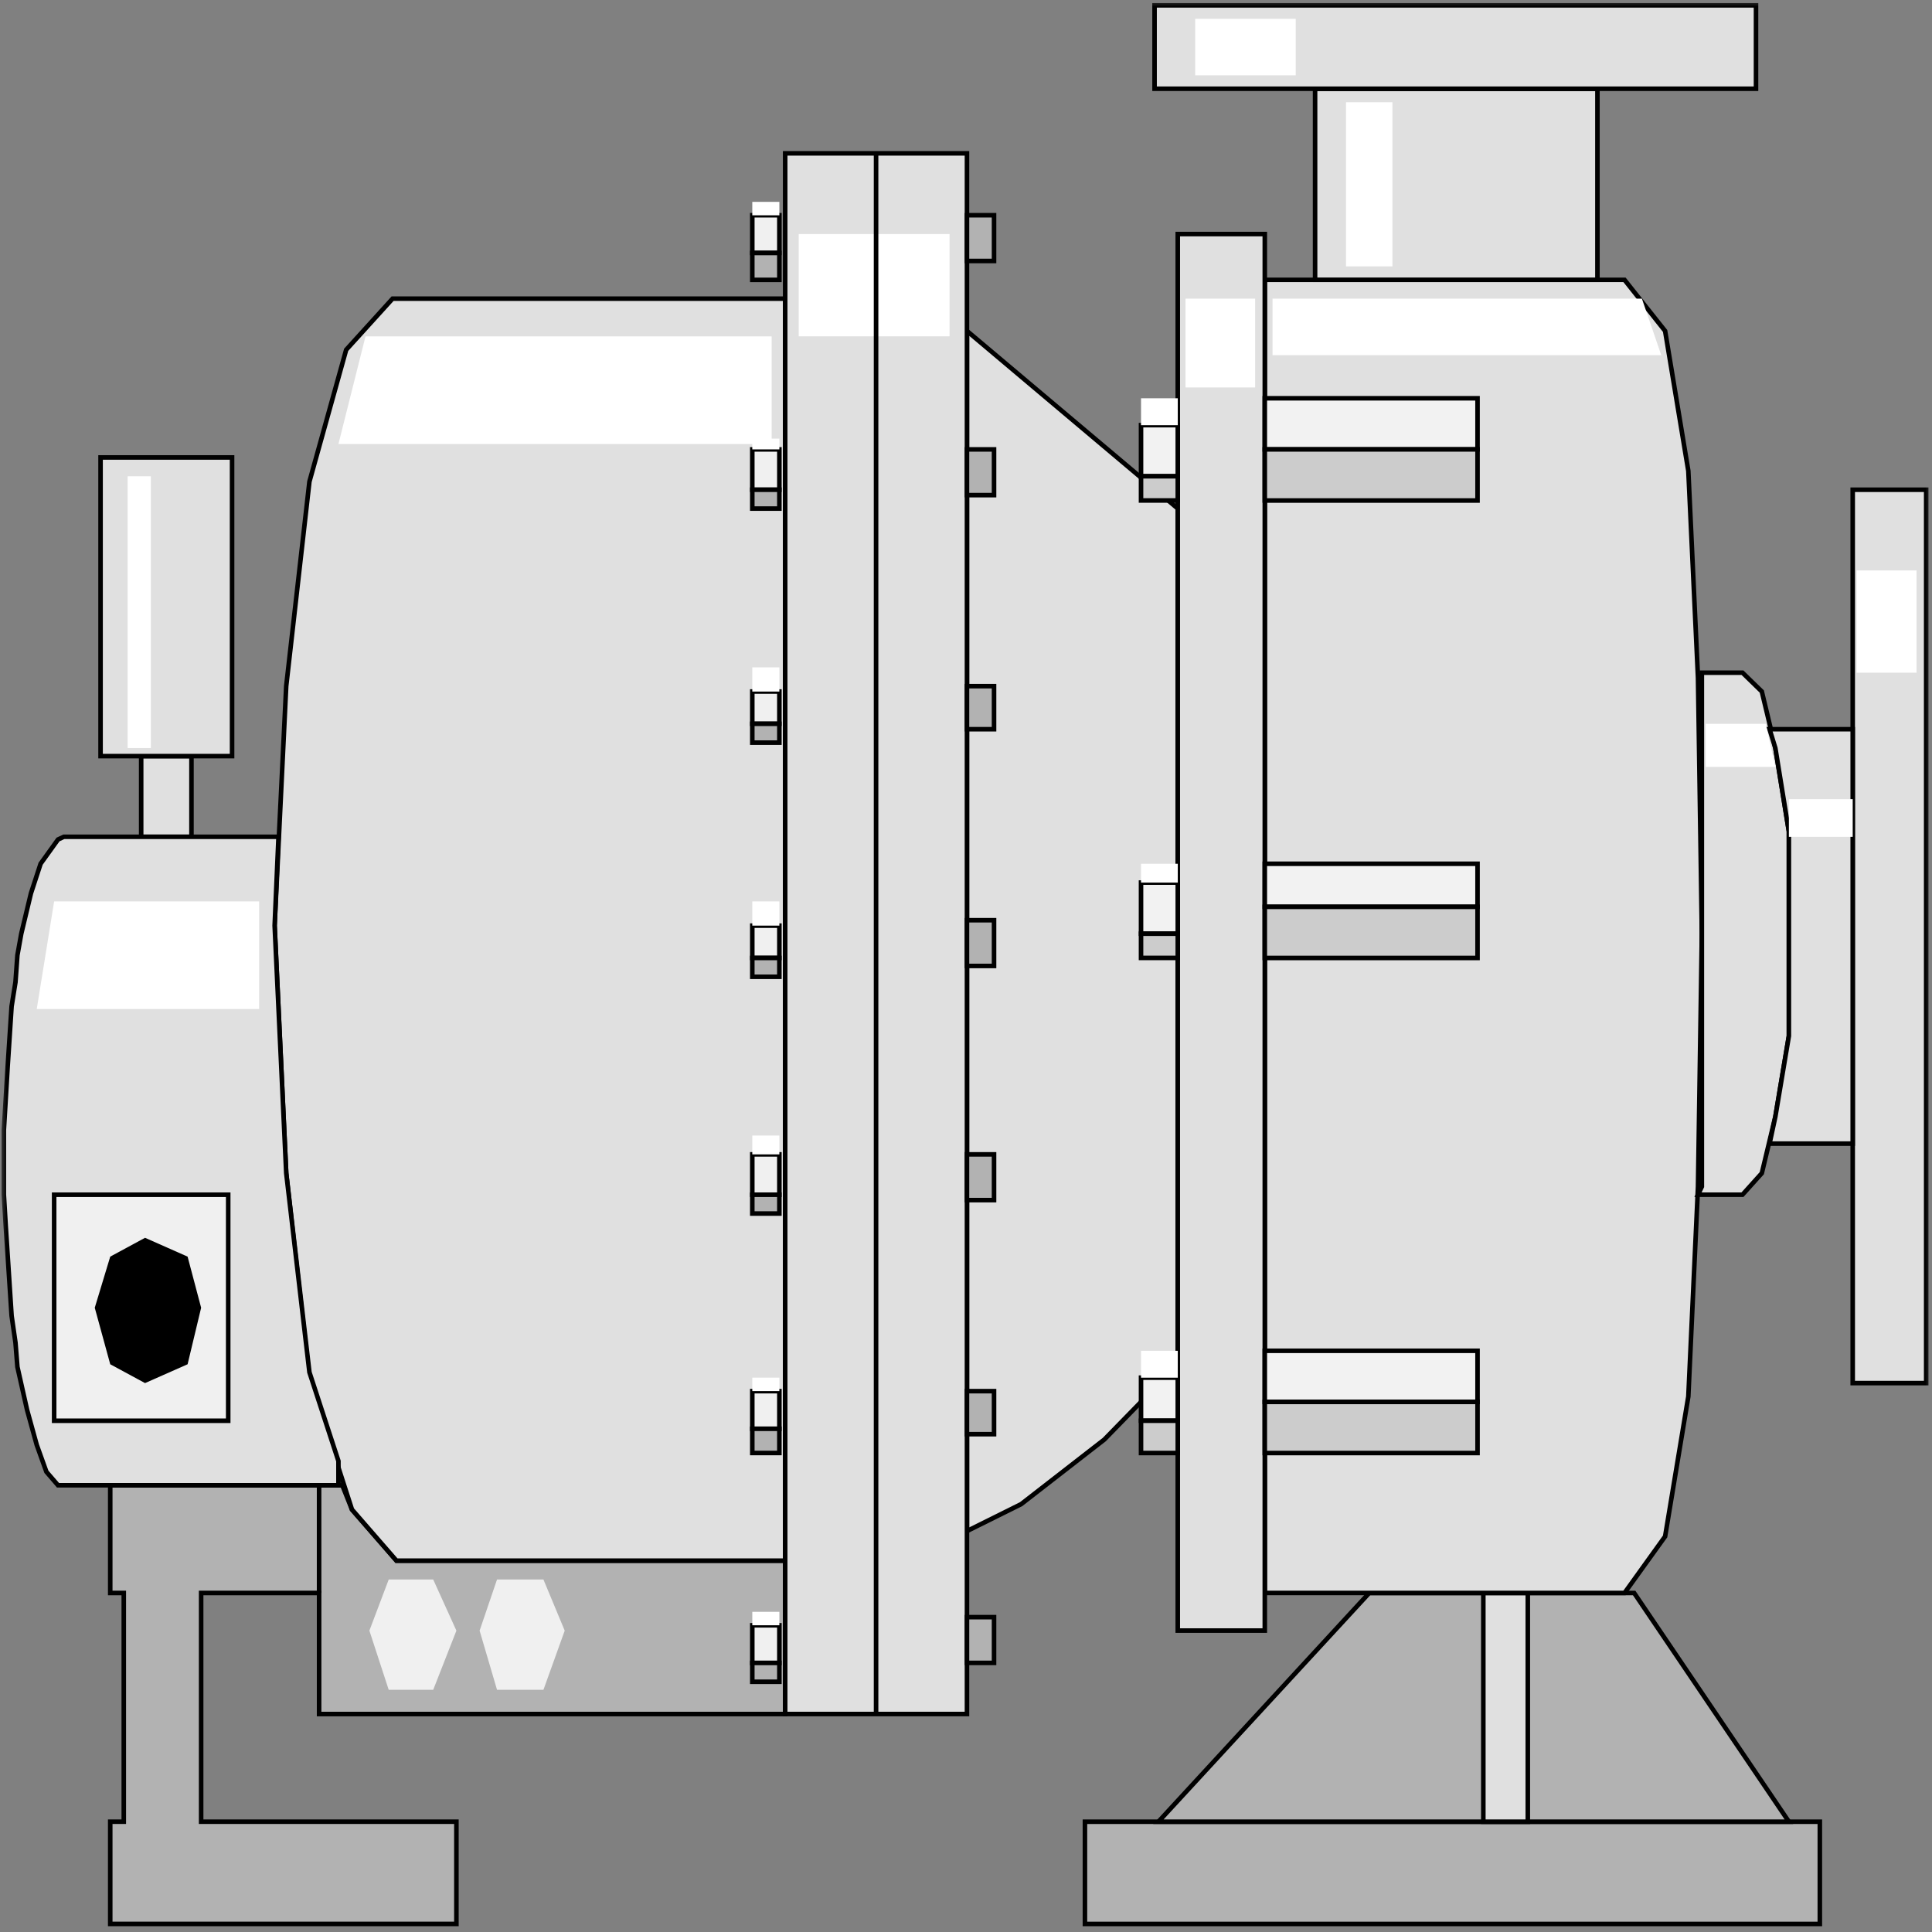 <svg width="150" height="150" viewBox="0 0 150 150" fill="none" xmlns="http://www.w3.org/2000/svg">
<rect x="0" y="0" width="150" height="150" fill="#808080" stroke="none"/>
<g clip-path="url(#clip0_2914_168555)">
<mask id="mask0_2914_168555" style="mask-type:luminance" maskUnits="userSpaceOnUse" x="0" y="0" width="150" height="150">
<path d="M150 0H0V150H150V0Z" fill="white"/>
</mask>
<g mask="url(#mask0_2914_168555)">
<path d="M26.577 115.32H8.559V123.677H9.61V141.435H8.559V149.373H35.435V141.435H15.616V123.677H24.775V133.078H60.961V121.17H30.781L27.327 117.201L26.577 115.32Z" fill="#B2B2B2" stroke="black" stroke-width="0.354"/>
<path d="M84.234 141.438H141.291V149.376H84.234V141.438Z" fill="#B2B2B2" stroke="black" stroke-width="0.354"/>
<path d="M106.306 123.68H126.876L138.888 141.437H89.939L106.306 123.68Z" fill="#B2B2B2" stroke="black" stroke-width="0.354"/>
<path d="M115.165 141.437H118.618V123.68H115.165V141.437Z" fill="#E0E0E0" stroke="black" stroke-width="0.354"/>
<path d="M60.961 23.188V121.168H30.781L27.327 117.199L24.024 106.962L22.222 91.084L21.321 71.864L22.222 53.271L24.024 37.394L26.877 27.157L30.48 23.188H60.961Z" fill="#E0E0E0" stroke="black" stroke-width="0.354"/>
<path d="M75.075 118.871V25.695L91.442 39.484V105.918L85.736 111.768L79.279 116.782L75.075 118.871Z" fill="#E0E0E0" stroke="black" stroke-width="0.354"/>
<path d="M98.198 21.727H126.126L129.279 25.696L131.081 36.559L131.832 52.646L132.132 72.493L131.832 92.13L131.081 108.426L129.279 119.289L126.126 123.676H98.198V21.727Z" fill="#E0E0E0" stroke="black" stroke-width="0.354"/>
<path d="M149.549 38.023H143.844V107.383H149.549V38.023Z" fill="#E0E0E0" stroke="black" stroke-width="0.354"/>
<path d="M102.103 6.891V21.724H124.024V6.891H102.103Z" fill="#E0E0E0" stroke="black" stroke-width="0.354"/>
<path d="M89.64 0.414V6.89H136.336V0.414H89.64Z" fill="#E0E0E0" stroke="black" stroke-width="0.354"/>
<path d="M10.961 64.971H14.865V58.703H10.961V64.971Z" fill="#E0E0E0" stroke="black" stroke-width="0.354"/>
<path d="M26.277 113.437L24.024 106.543L22.223 91.083L21.322 71.863L21.622 64.969H4.955L4.505 65.178L3.154 67.058L2.403 69.356L1.652 72.49L1.352 74.161L1.202 76.25L0.901 78.13L0.751 80.428L0.601 82.726L0.451 85.233L0.301 87.74V90.247V92.754L0.451 95.261L0.601 97.559L0.751 99.857L0.901 102.155L1.202 104.245L1.352 106.125L2.103 109.467L2.853 112.183L3.604 114.272L4.505 115.317H4.955H26.277V113.437Z" fill="#E0E0E0" stroke="black" stroke-width="0.354"/>
<path d="M7.808 58.705H18.018V35.516H7.808V58.705Z" fill="#E0E0E0" stroke="black" stroke-width="0.354"/>
<path d="M60.961 11.906H75.075V133.076H60.961V11.906Z" fill="#E0E0E0" stroke="black" stroke-width="0.354"/>
<path d="M91.441 18.172H98.198V126.598H91.441V18.172Z" fill="#E0E0E0" stroke="black" stroke-width="0.354"/>
<path d="M135.285 52.227L136.787 53.689L137.838 58.076L138.889 64.552V72.491V80.43L137.838 86.697L136.787 91.085L135.285 92.756H131.832L132.132 92.129V72.491V52.644V52.227H135.285Z" fill="#E0E0E0" stroke="black" stroke-width="0.354"/>
<path d="M137.388 56.617L137.838 58.08L138.889 64.556V72.495V80.433L137.838 86.701L137.388 88.79H143.844V56.617H137.388Z" fill="#E0E0E0" stroke="black" stroke-width="0.354"/>
<path d="M4.204 92.758H17.718V110.307H4.204V92.758Z" fill="#F0F0F0" stroke="black" stroke-width="0.354"/>
<path d="M58.408 19.636H60.51V16.711H58.408V19.636Z" fill="#F0F0F0" stroke="black" stroke-width="0.354"/>
<path d="M58.408 38.024H60.51V34.891H58.408V38.024Z" fill="#F0F0F0" stroke="black" stroke-width="0.354"/>
<path d="M58.408 56.194H60.51V53.688H58.408V56.194Z" fill="#F0F0F0" stroke="black" stroke-width="0.354"/>
<path d="M58.408 74.374H60.51V71.867H58.408V74.374Z" fill="#F0F0F0" stroke="black" stroke-width="0.354"/>
<path d="M58.408 92.759H60.51V89.625H58.408V92.759Z" fill="#F0F0F0" stroke="black" stroke-width="0.354"/>
<path d="M58.408 129.112H60.51V126.188H58.408V129.112Z" fill="#F0F0F0" stroke="black" stroke-width="0.354"/>
<path d="M58.408 110.933H60.51V108.008H58.408V110.933Z" fill="#F0F0F0" stroke="black" stroke-width="0.354"/>
<path d="M8.559 105.921L7.357 101.533L8.559 97.564L11.261 96.102L14.565 97.564L15.616 101.533L14.565 105.921L11.261 107.383L8.559 105.921Z" fill="black"/>
<path d="M30.18 131.198H33.634L35.435 126.602L33.634 122.633H30.18L28.679 126.602L30.18 131.198Z" fill="#F0F0F0"/>
<path d="M38.589 131.198H42.192L43.844 126.602L42.192 122.633H38.589L37.237 126.602L38.589 131.198Z" fill="#F0F0F0"/>
<path d="M98.198 108.844H114.715V104.875H98.198V108.844Z" fill="#F2F2F2" stroke="black" stroke-width="0.354"/>
<path d="M88.589 110.304H91.442V106.961H88.589V110.304Z" fill="#F2F2F2" stroke="black" stroke-width="0.354"/>
<path d="M98.198 70.405H114.715V67.062H98.198V70.405Z" fill="#F2F2F2" stroke="black" stroke-width="0.354"/>
<path d="M88.589 72.493H91.442V68.523H88.589V72.493Z" fill="#F2F2F2" stroke="black" stroke-width="0.354"/>
<path d="M98.198 34.891H114.715V30.922H98.198V34.891Z" fill="#F2F2F2" stroke="black" stroke-width="0.354"/>
<path d="M88.589 36.977H91.442V33.008H88.589V36.977Z" fill="#F2F2F2" stroke="black" stroke-width="0.354"/>
<path d="M88.589 36.977H91.442V38.857H88.589V36.977Z" fill="#CCCCCC" stroke="black" stroke-width="0.354"/>
<path d="M98.198 34.891H114.715V38.86H98.198V34.891Z" fill="#CCCCCC" stroke="black" stroke-width="0.354"/>
<path d="M88.589 72.492H91.442V74.372H88.589V72.492Z" fill="#CCCCCC" stroke="black" stroke-width="0.354"/>
<path d="M98.198 70.406H114.715V74.376H98.198V70.406Z" fill="#CCCCCC" stroke="black" stroke-width="0.354"/>
<path d="M88.589 110.305H91.442V112.812H88.589V110.305Z" fill="#CCCCCC" stroke="black" stroke-width="0.354"/>
<path d="M98.198 108.844H114.715V112.813H98.198V108.844Z" fill="#CCCCCC" stroke="black" stroke-width="0.354"/>
<path d="M58.408 19.641H60.51V21.73H58.408V19.641Z" fill="#B2B2B2" stroke="black" stroke-width="0.354"/>
<path d="M58.408 38.023H60.51V39.486H58.408V38.023Z" fill="#B2B2B2" stroke="black" stroke-width="0.354"/>
<path d="M58.408 56.195H60.51V57.658H58.408V56.195Z" fill="#B2B2B2" stroke="black" stroke-width="0.354"/>
<path d="M58.408 74.375H60.51V75.837H58.408V74.375Z" fill="#B2B2B2" stroke="black" stroke-width="0.354"/>
<path d="M58.408 92.758H60.51V94.22H58.408V92.758Z" fill="#B2B2B2" stroke="black" stroke-width="0.354"/>
<path d="M58.408 110.93H60.51V112.81H58.408V110.93Z" fill="#B2B2B2" stroke="black" stroke-width="0.354"/>
<path d="M58.408 129.109H60.51V130.572H58.408V129.109Z" fill="#B2B2B2" stroke="black" stroke-width="0.354"/>
<path d="M75.075 16.711H77.177V20.262H75.075V16.711Z" fill="#B2B2B2" stroke="black" stroke-width="0.354"/>
<path d="M75.075 34.891H77.177V38.442H75.075V34.891Z" fill="#B2B2B2" stroke="black" stroke-width="0.354"/>
<path d="M75.075 53.273H77.177V56.616H75.075V53.273Z" fill="#B2B2B2" stroke="black" stroke-width="0.354"/>
<path d="M75.075 71.445H77.177V74.997H75.075V71.445Z" fill="#B2B2B2" stroke="black" stroke-width="0.354"/>
<path d="M75.075 89.625H77.177V93.177H75.075V89.625Z" fill="#B2B2B2" stroke="black" stroke-width="0.354"/>
<path d="M75.075 108.008H77.177V111.35H75.075V108.008Z" fill="#B2B2B2" stroke="black" stroke-width="0.354"/>
<path d="M75.075 125.555H77.177V129.106H75.075V125.555Z" fill="#B2B2B2" stroke="black" stroke-width="0.354"/>
<path d="M58.408 125.141H60.51V126.185H58.408V125.141Z" fill="white"/>
<path d="M58.408 106.961H60.51V108.006H58.408V106.961Z" fill="white"/>
<path d="M58.408 88.164H60.51V89.626H58.408V88.164Z" fill="white"/>
<path d="M58.408 69.984H60.51V71.865H58.408V69.984Z" fill="white"/>
<path d="M58.408 51.812H60.51V53.693H58.408V51.812Z" fill="white"/>
<path d="M58.408 34.055H60.51V34.89H58.408V34.055Z" fill="white"/>
<path d="M58.408 15.672H60.51V16.716H58.408V15.672Z" fill="white"/>
<path d="M62.012 18.172H73.723V26.111H62.012V18.172Z" fill="white"/>
<path d="M59.91 26.117H28.378L26.276 34.474H59.91V26.117Z" fill="white"/>
<path d="M9.91 58.077H11.712V36.977H9.91V58.077Z" fill="white"/>
<path d="M4.204 69.984H20.12V78.341H2.853L4.204 69.984Z" fill="white"/>
<path d="M92.042 23.188H97.447V30.082H92.042V23.188Z" fill="white"/>
<path d="M127.478 23.188H98.799V27.575H128.979L127.478 23.188Z" fill="white"/>
<path d="M92.793 1.461V5.848H100.601V1.461H92.793Z" fill="white"/>
<path d="M104.505 7.938V20.681H108.108V7.938H104.505Z" fill="white"/>
<path d="M132.433 56.195H137.087L137.838 59.538H132.433V56.195Z" fill="white"/>
<path d="M138.889 62.047H143.844V64.972H138.889V62.047Z" fill="white"/>
<path d="M144.145 44.289H148.799V52.228H144.145V44.289Z" fill="white"/>
<path d="M88.589 104.875H91.442V106.964H88.589V104.875Z" fill="white"/>
<path d="M88.589 67.062H91.442V68.525H88.589V67.062Z" fill="white"/>
<path d="M88.589 30.922H91.442V33.011H88.589V30.922Z" fill="white"/>
<path d="M68.018 11.906V133.076" stroke="black" stroke-width="0.354"/>
<path d="M24.774 123.677V115.32" stroke="black" stroke-width="0.354"/>
</g>
</g>
<defs>
<clipPath id="clip0_2914_168555">
<rect width="150" height="150" fill="white"/>
</clipPath>
</defs>
</svg>
